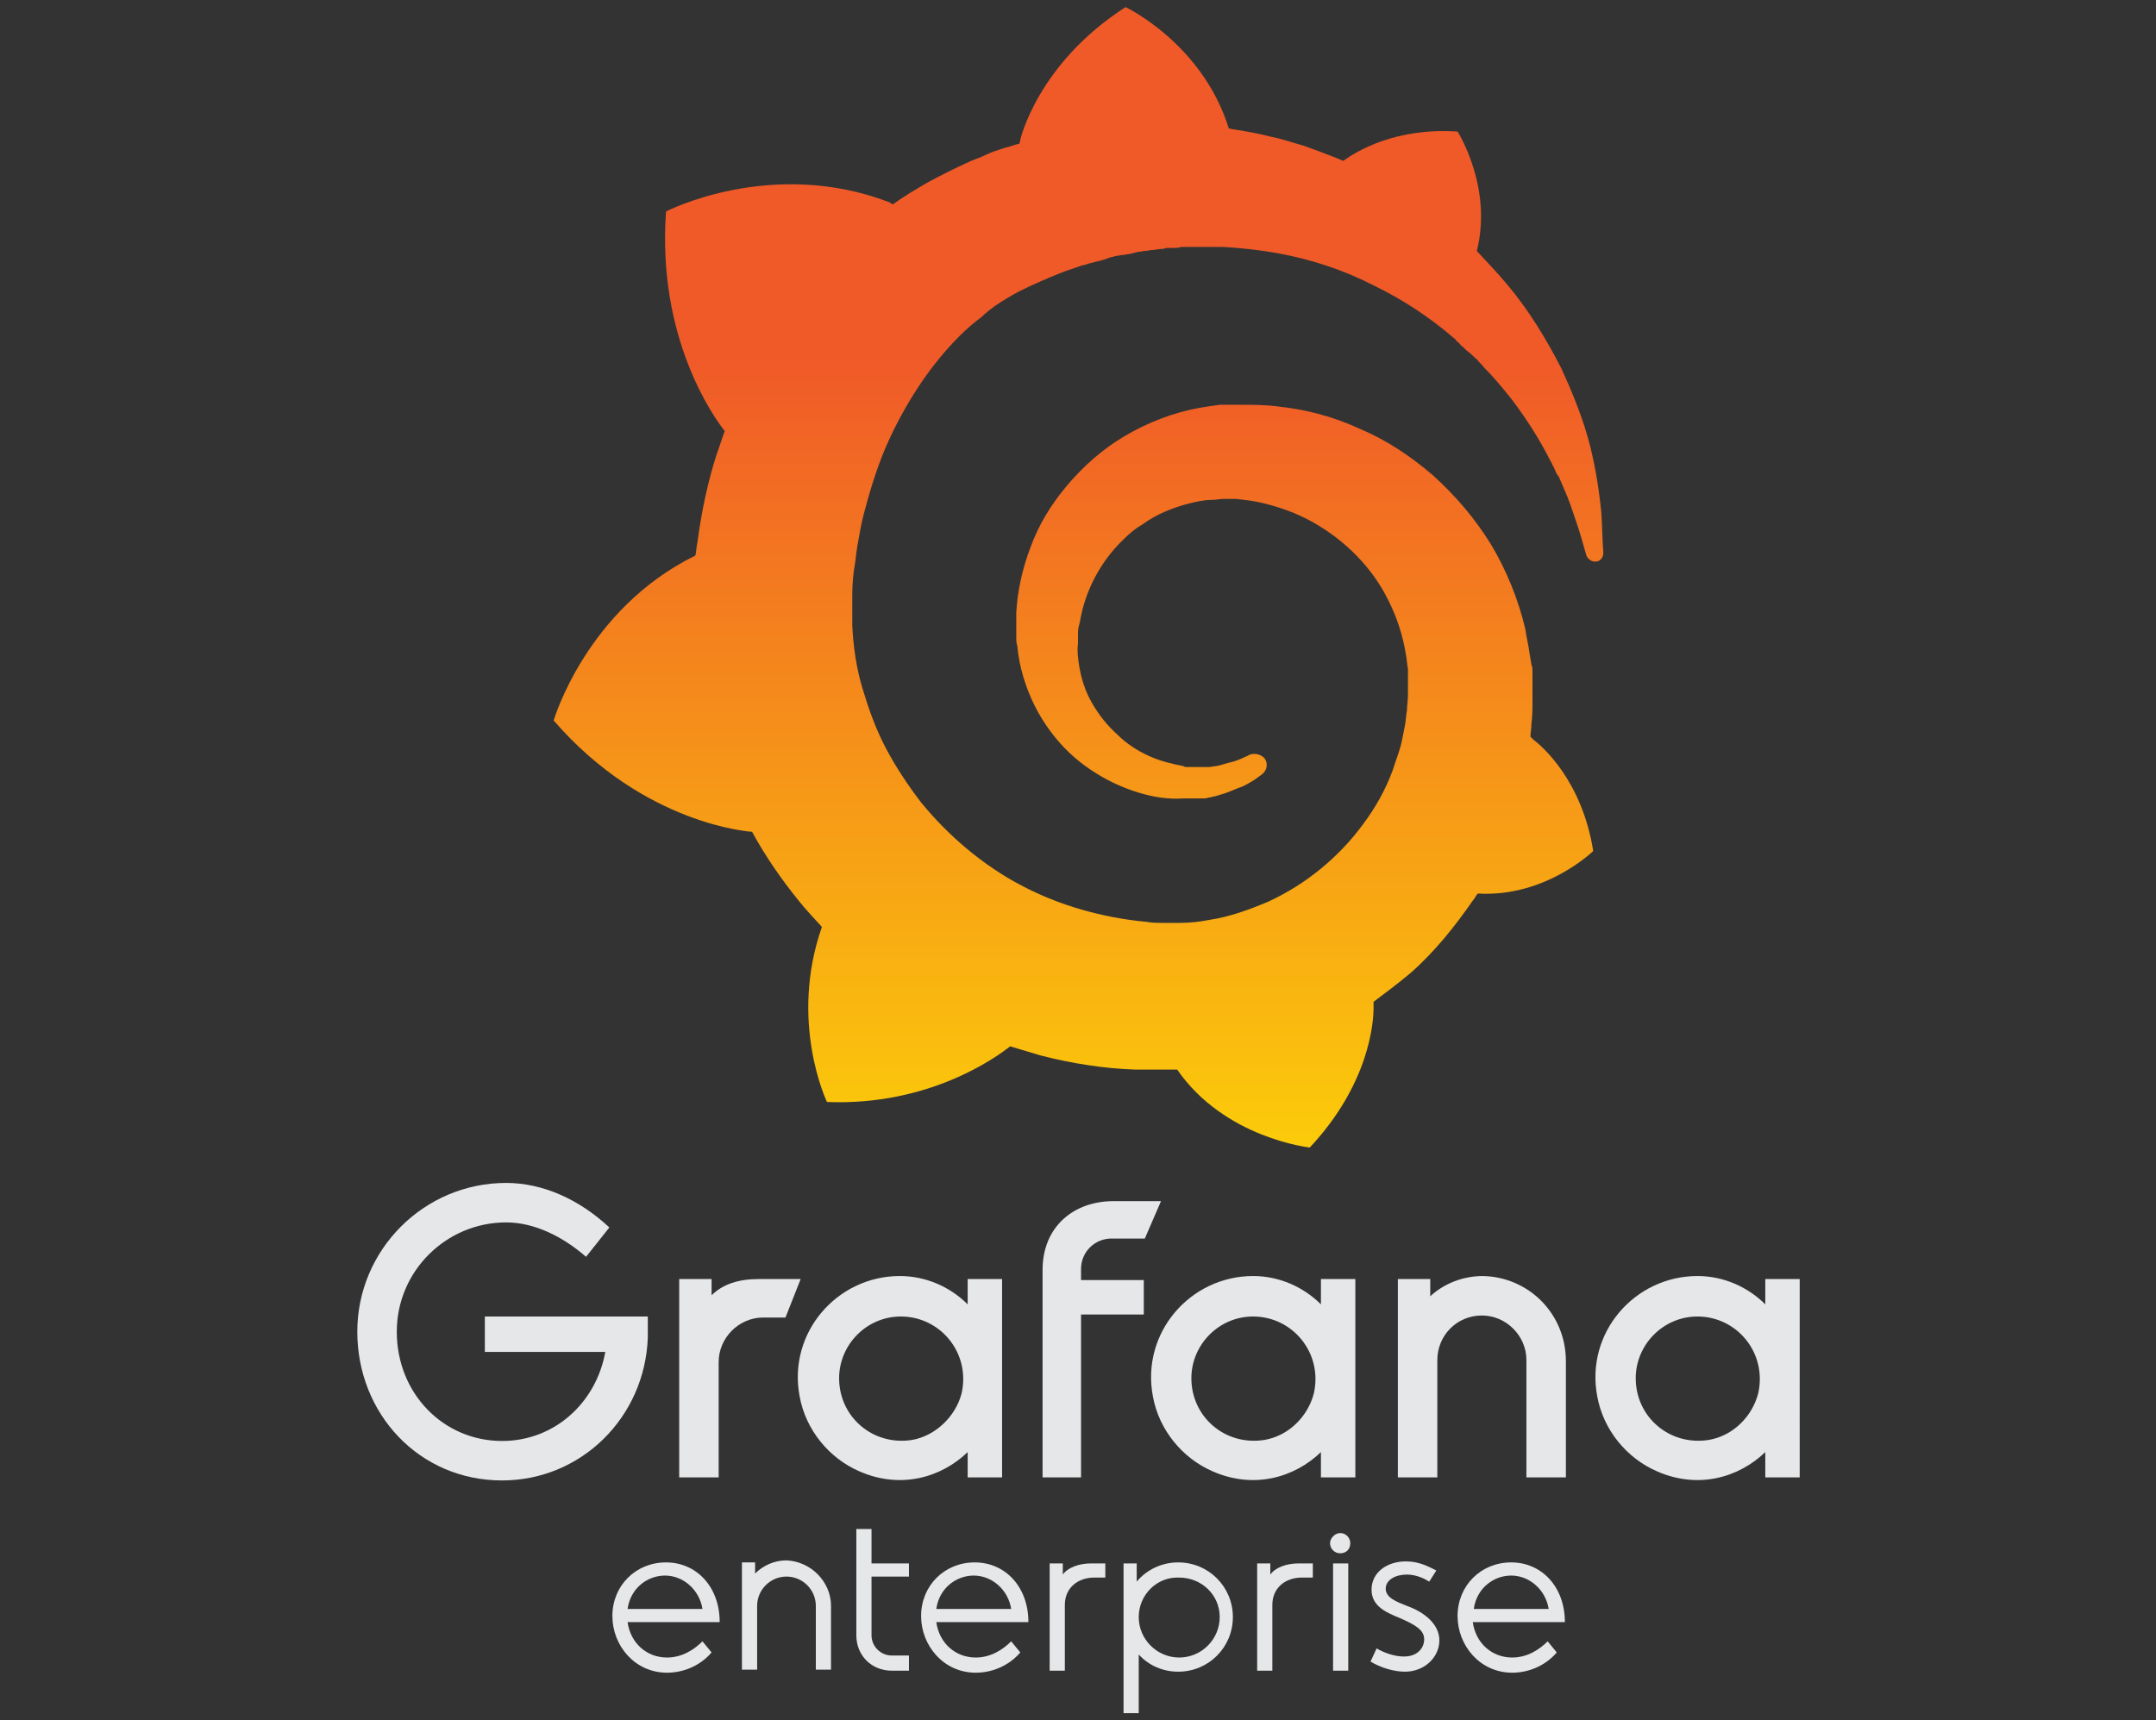 <?xml version="1.0" encoding="utf-8"?>
<!-- Generator: Adobe Illustrator 19.0.1, SVG Export Plug-In . SVG Version: 6.00 Build 0)  -->
<!DOCTYPE svg PUBLIC "-//W3C//DTD SVG 1.1//EN" "http://www.w3.org/Graphics/SVG/1.1/DTD/svg11.dtd">
<svg version="1.1" id="Layer_1" xmlns="http://www.w3.org/2000/svg" xmlns:xlink="http://www.w3.org/1999/xlink" x="0px" y="0px"
	 width="213px" height="170px" viewBox="-93 0 213 170" style="enable-background:new -93 0 213 170;" xml:space="preserve">
<rect x="-93" y="0" width="213" height="170" fill="#333333" stroke="none"/>
<style type="text/css">
	.st0{fill:#E6E7E8;}
	.st1{fill:url(#SVGID_1_);}
</style>
<g>
	<path class="st0" d="M-29,132.2c-0.3,7.9-6.6,14.1-14.4,14.1c-8.2,0-14.3-6.6-14.3-14.7c0-8.1,6.6-14.7,14.7-14.7
		c3.6,0,7.2,1.6,10.2,4.4l-2.3,2.9c-2.3-2-5.1-3.4-7.9-3.4c-5.9,0-10.8,4.8-10.8,10.8c0,6.1,4.6,10.8,10.4,10.8
		c5.2,0,9.3-3.8,10.2-8.8h-11.9v-3.5H-29V132.2z"/>
	<path class="st0" d="M-15.4,130.2h-2.2c-2.4,0-4.4,2-4.4,4.4V146h-3.9v-19.6h3.2v1.6c1.1-1.1,2.7-1.6,4.6-1.6h4.2L-15.4,130.2z"/>
	<path class="st0" d="M6,146H2.6v-2.5c-2.6,2.5-6.6,3.7-10.7,1.9c-3-1.3-5.3-4.1-5.9-7.4c-1.2-6.3,3.7-11.9,9.9-11.9
		c2.6,0,5,1.1,6.7,2.8v-2.5H6V146z M2,137.7c0.9-4-2.1-7.6-6-7.6c-3.4,0-6.1,2.8-6.1,6.1c0,3.8,3.3,6.7,7.2,6.1
		C-0.6,141.9,1.4,140,2,137.7z"/>
	<path class="st0" d="M13.8,125.4v1.1h6.2v3.4h-6.2V146H10v-20.5c0-4.3,3.1-6.8,7-6.8h4.7l-1.6,3.7h-3.1
		C15.2,122.3,13.8,123.7,13.8,125.4z"/>
	<path class="st0" d="M40.8,146h-3.3v-2.5c-2.6,2.5-6.6,3.7-10.7,1.9c-3-1.3-5.3-4.1-5.9-7.4c-1.2-6.3,3.7-11.9,9.9-11.9
		c2.6,0,5,1.1,6.7,2.8v-2.5h3.4V146z M36.8,137.7c0.9-4-2.1-7.6-6-7.6c-3.4,0-6.1,2.8-6.1,6.1c0,3.8,3.3,6.7,7.2,6.1
		C34.3,141.9,36.2,140,36.8,137.7z"/>
	<path class="st0" d="M61.7,134.5V146h-3.9v-11.6c0-2.4-2-4.4-4.4-4.4c-2.5,0-4.4,2-4.4,4.4V146h-3.9v-19.6h3.2v1.7
		c1.4-1.3,3.3-2,5.2-2C58.1,126.2,61.7,129.9,61.7,134.5z"/>
	<path class="st0" d="M84.7,146h-3.3v-2.5c-2.6,2.5-6.6,3.7-10.7,1.9c-3-1.3-5.3-4.1-5.9-7.4c-1.2-6.3,3.7-11.9,9.9-11.9
		c2.6,0,5,1.1,6.7,2.8v-2.5h3.4V146z M80.7,137.7c0.9-4-2.1-7.6-6-7.6c-3.4,0-6.1,2.8-6.1,6.1c0,3.8,3.3,6.7,7.2,6.1
		C78.2,141.9,80.1,140,80.7,137.7z"/>
</g>
<g>
	<path class="st0" d="M-31,160.3c0.3,2.1,1.9,3.5,3.9,3.5c1.5,0,2.7-0.8,3.5-1.6l0.9,1.1c-1.2,1.4-2.9,2-4.4,2
		c-3.2,0-5.4-2.7-5.4-5.6c0-3,2.3-5.3,5.3-5.3c3,0,5.3,2.4,5.3,5.9H-31z M-23.6,159c-0.3-1.9-1.9-3.3-3.7-3.3
		c-1.7,0-3.4,1.2-3.7,3.3H-23.6z"/>
	<path class="st0" d="M-10.9,158.7v6.3h-1.5v-6.3c0-1.6-1.3-2.9-2.9-2.9c-1.6,0-2.9,1.3-2.9,2.9v6.3h-1.5v-10.6h1.3v1.1
		c0.8-0.8,1.9-1.3,3.1-1.3C-12.9,154.3-10.9,156.3-10.9,158.7z"/>
	<path class="st0" d="M-8.4,161.6v-10.5h1.5v3.4h3.7v1.3h-3.7v5.8c0,1.1,0.9,2,2,2h1.7v1.5h-1.7C-6.9,165.1-8.4,163.6-8.4,161.6z"/>
	<path class="st0" d="M-0.5,160.3c0.3,2.1,1.9,3.5,3.9,3.5c1.5,0,2.7-0.8,3.5-1.6l0.9,1.1c-1.2,1.4-2.9,2-4.4,2
		c-3.2,0-5.4-2.7-5.4-5.6c0-3,2.3-5.3,5.3-5.3c3,0,5.3,2.4,5.3,5.9H-0.5z M6.9,159c-0.3-1.9-1.9-3.3-3.7-3.3c-1.7,0-3.4,1.2-3.7,3.3
		H6.9z"/>
	<path class="st0" d="M16.2,155.9h-1.1c-1.6,0-2.9,1-2.9,2.7v6.5h-1.5v-10.6h1.3v1.1c0.5-0.7,1.6-1.1,2.8-1.1h1.4V155.9z"/>
	<path class="st0" d="M19.5,163.5v5.8h-1.5v-14.8h1.3v1.8c1-1.2,2.5-1.9,4.1-1.9c3,0,5.4,2.4,5.4,5.4c0,3-2.4,5.4-5.4,5.4
		C21.9,165.2,20.5,164.6,19.5,163.5z M19.5,159.8c0,2.2,1.8,4,4,4c2.2,0,4-1.8,4-4c0-2.2-1.8-3.9-4-3.9
		C21.3,155.8,19.5,157.6,19.5,159.8z"/>
	<path class="st0" d="M36.7,155.9h-1.1c-1.6,0-2.9,1-2.9,2.7v6.5h-1.5v-10.6h1.3v1.1c0.5-0.7,1.6-1.1,2.8-1.1h1.4V155.9z"/>
	<path class="st0" d="M40.4,152.5c0,0.6-0.4,1-1,1c-0.5,0-1-0.4-1-1c0-0.5,0.5-1,1-1C40,151.5,40.4,152,40.4,152.5z M40.2,165.1
		h-1.5v-10.6h1.5V165.1z"/>
	<path class="st0" d="M48.9,155.2l-0.7,1.1c-0.3-0.2-1.2-0.7-2.2-0.7c-1.1,0-2.1,0.5-2.1,1.4c0,0.9,1.1,1.3,2.1,1.7
		c1.7,0.6,3.2,1.8,3.2,3.4c0,1.7-1.5,3.1-3.4,3.1c-1.1,0-2.4-0.4-3.4-1l0.6-1.3c0.7,0.4,1.7,0.8,2.7,0.8c1.4,0,2-0.9,2-1.7
		c0-0.9-0.8-1.4-2.4-2.1c-1.2-0.5-2.8-1.1-2.8-2.8c0-1.7,1.5-2.8,3.4-2.8C47.2,154.3,48.1,154.8,48.9,155.2z"/>
	<path class="st0" d="M52.5,160.3c0.3,2.1,1.9,3.5,3.9,3.5c1.5,0,2.7-0.8,3.5-1.6l0.9,1.1c-1.2,1.4-2.9,2-4.4,2
		c-3.2,0-5.4-2.7-5.4-5.6c0-3,2.3-5.3,5.3-5.3c3,0,5.3,2.4,5.3,5.9H52.5z M60,159c-0.3-1.9-1.9-3.3-3.7-3.3c-1.7,0-3.4,1.2-3.7,3.3
		H60z"/>
</g>
<linearGradient id="SVGID_1_" gradientUnits="userSpaceOnUse" x1="13.5" y1="138.811" x2="13.5" y2="35.959">
	<stop  offset="0" style="stop-color:#FFF100"/>
	<stop  offset="1" style="stop-color:#F05A28"/>
</linearGradient>
<path class="st1" d="M65.2,50.6c-0.2-1.9-0.5-4.1-1.1-6.5c-0.6-2.4-1.6-5-2.9-7.8c-1.4-2.7-3.1-5.6-5.4-8.3
	c-0.9-1.1-1.9-2.1-2.9-3.2c1.6-6.3-1.9-11.8-1.9-11.8c-6.1-0.4-9.9,1.9-11.3,2.9c-0.2-0.1-0.5-0.2-0.7-0.3c-1-0.4-2.1-0.8-3.2-1.2
	c-1.1-0.3-2.2-0.7-3.3-0.9c-1.1-0.3-2.3-0.5-3.5-0.7c-0.2,0-0.4-0.1-0.6-0.1c-2.6-8.4-10.2-12-10.2-12C9.5,6.3,7.8,13.8,7.8,13.8
	s0,0.2-0.1,0.4c-0.5,0.1-0.9,0.3-1.4,0.4c-0.6,0.2-1.3,0.4-1.9,0.7c-0.6,0.3-1.3,0.5-1.9,0.8c-1.3,0.6-2.5,1.2-3.8,1.9
	c-1.2,0.7-2.4,1.4-3.5,2.2C-5,20.1-5.1,20-5.1,20c-11.7-4.5-22.1,0.9-22.1,0.9c-0.9,12.5,4.7,20.3,5.8,21.7
	c-0.3,0.8-0.5,1.5-0.8,2.3c-0.9,2.8-1.5,5.7-1.9,8.7c-0.1,0.4-0.1,0.9-0.2,1.3c-10.8,5.3-14,16.3-14,16.3c9,10.4,19.6,11,19.6,11
	c0,0,0,0,0,0c1.3,2.4,2.9,4.7,4.6,6.8c0.7,0.9,1.5,1.7,2.3,2.6c-3.3,9.4,0.5,17.3,0.5,17.3c10.1,0.4,16.7-4.4,18.1-5.5
	c1,0.3,2,0.6,3,0.9c3.1,0.8,6.3,1.3,9.4,1.4c0.8,0,1.6,0,2.4,0l0.4,0l0.3,0l0.5,0l0.5,0l0,0c4.7,6.8,13.1,7.7,13.1,7.7
	c5.9-6.3,6.3-12.4,6.3-13.8l0,0c0,0,0,0,0-0.1c0-0.1,0-0.2,0-0.2l0,0c0-0.1,0-0.2,0-0.3c1.2-0.9,2.4-1.8,3.6-2.8
	c2.4-2.1,4.4-4.6,6.2-7.2c0.2-0.2,0.3-0.5,0.5-0.7c6.7,0.4,11.4-4.2,11.4-4.2c-1.1-7-5.1-10.4-5.9-11l0,0c0,0,0,0-0.1-0.1
	c0,0-0.1-0.1-0.1-0.1c0,0,0,0,0,0c0,0-0.1-0.1-0.1-0.1c0-0.4,0.1-0.8,0.1-1.3c0.1-0.8,0.1-1.5,0.1-2.3l0-0.6l0-0.3l0-0.1
	c0-0.2,0-0.1,0-0.2l0-0.5l0-0.6c0-0.2,0-0.4,0-0.6c0-0.2,0-0.4-0.1-0.6l-0.1-0.6l-0.1-0.6c-0.1-0.8-0.3-1.5-0.4-2.3
	c-0.7-3-1.9-5.9-3.4-8.4c-1.6-2.6-3.5-4.8-5.7-6.8c-2.2-1.9-4.6-3.5-7.2-4.6c-2.6-1.2-5.2-1.9-7.9-2.2c-1.3-0.2-2.7-0.2-4-0.2
	l-0.5,0l-0.1,0c0,0-0.2,0-0.2,0l-0.2,0l-0.5,0c-0.2,0-0.4,0-0.5,0c-0.7,0.1-1.4,0.2-2,0.3c-2.7,0.5-5.2,1.5-7.4,2.8
	c-2.2,1.3-4.1,3-5.7,4.9c-1.6,1.9-2.8,3.9-3.6,6.1c-0.8,2.1-1.3,4.4-1.4,6.5c0,0.5,0,1.1,0,1.6c0,0.1,0,0.3,0,0.4l0,0.4
	c0,0.3,0,0.5,0.1,0.8c0.1,1.1,0.3,2.1,0.6,3.1c0.6,2,1.5,3.8,2.7,5.4c1.2,1.6,2.5,2.8,4,3.8c1.5,1,3,1.7,4.6,2.2
	c1.6,0.5,3.1,0.7,4.5,0.6c0.2,0,0.4,0,0.5,0c0.1,0,0.2,0,0.3,0c0.1,0,0.2,0,0.3,0c0.2,0,0.3,0,0.5,0c0,0,0.1,0,0.1,0l0.1,0
	c0.1,0,0.2,0,0.3,0c0.2,0,0.4-0.1,0.5-0.1c0.2,0,0.3-0.1,0.5-0.1c0.3-0.1,0.7-0.2,1-0.3c0.6-0.2,1.2-0.5,1.8-0.7
	c0.6-0.3,1.1-0.6,1.5-0.9c0.1-0.1,0.3-0.2,0.4-0.3c0.5-0.4,0.6-1.1,0.2-1.6c-0.4-0.4-1-0.5-1.5-0.3c-0.1,0.1-0.2,0.1-0.4,0.2
	c-0.4,0.2-0.9,0.4-1.3,0.5c-0.5,0.1-1,0.3-1.5,0.4c-0.3,0-0.5,0.1-0.8,0.1c-0.1,0-0.3,0-0.4,0c-0.1,0-0.3,0-0.4,0
	c-0.1,0-0.3,0-0.4,0c-0.2,0-0.3,0-0.5,0c0,0-0.1,0,0,0l-0.1,0l-0.1,0c-0.1,0-0.1,0-0.2,0c-0.1,0-0.3,0-0.4-0.1
	c-1.1-0.2-2.3-0.5-3.4-1c-1.1-0.5-2.2-1.2-3.1-2.1c-1-0.9-1.8-1.9-2.5-3.1c-0.7-1.2-1.1-2.5-1.3-3.8c-0.1-0.7-0.2-1.4-0.1-2.1
	c0-0.2,0-0.4,0-0.6c0,0.1,0,0,0,0l0-0.1l0-0.1c0-0.1,0-0.2,0-0.3c0-0.4,0.1-0.7,0.2-1.1c0.5-3,2-5.9,4.3-8.1
	c0.6-0.6,1.2-1.1,1.9-1.5c0.7-0.5,1.4-0.9,2.1-1.2c0.7-0.3,1.5-0.6,2.3-0.8c0.8-0.2,1.6-0.4,2.4-0.4c0.4,0,0.8-0.1,1.2-0.1
	c0.1,0,0.2,0,0.3,0l0.3,0l0.2,0c0.1,0,0,0,0,0l0.1,0l0.3,0c0.9,0.1,1.8,0.2,2.6,0.4c1.7,0.4,3.4,1,5,1.9c3.2,1.8,5.9,4.5,7.5,7.8
	c0.8,1.6,1.4,3.4,1.7,5.3c0.1,0.5,0.1,0.9,0.2,1.4l0,0.3l0,0.3c0,0.1,0,0.2,0,0.3c0,0.1,0,0.2,0,0.3l0,0.3l0,0.3c0,0.2,0,0.6,0,0.8
	c0,0.5-0.1,1-0.1,1.5c-0.1,0.5-0.1,1-0.2,1.5c-0.1,0.5-0.2,1-0.3,1.5c-0.2,1-0.6,1.9-0.9,2.9c-0.7,1.9-1.7,3.7-2.9,5.3
	c-2.4,3.3-5.7,6-9.4,7.7c-1.9,0.8-3.8,1.5-5.8,1.8c-1,0.2-2,0.3-3,0.3l-0.2,0l-0.2,0l-0.3,0l-0.5,0l-0.3,0c0.1,0,0,0,0,0l-0.1,0
	c-0.5,0-1.1,0-1.6-0.1c-2.2-0.2-4.3-0.6-6.4-1.2c-2.1-0.6-4.1-1.4-6-2.4c-3.8-2-7.2-4.9-9.9-8.2c-1.3-1.7-2.5-3.5-3.5-5.4
	c-1-1.9-1.7-3.9-2.3-5.9c-0.6-2-0.9-4.1-1-6.2l0-0.4l0-0.1l0-0.1l0-0.2l0-0.3l0-0.1l0-0.1l0-0.2l0-0.5l0-0.1c0,0,0,0,0,0l0-0.2
	c0-0.3,0-0.5,0-0.8c0-1,0.1-2.1,0.3-3.2c0.1-1.1,0.3-2.1,0.5-3.2c0.2-1.1,0.5-2.1,0.8-3.2c0.6-2.1,1.3-4.1,2.2-6
	c1.8-3.8,4.1-7.2,6.8-9.9c0.7-0.7,1.4-1.3,2.2-1.9C4.3,31,5,30.4,5.8,29.9c0.8-0.5,1.6-1,2.5-1.4c0.4-0.2,0.8-0.4,1.3-0.6
	c0.2-0.1,0.4-0.2,0.7-0.3c0.2-0.1,0.4-0.2,0.7-0.3c0.9-0.4,1.8-0.7,2.7-1c0.2-0.1,0.5-0.1,0.7-0.2c0.2-0.1,0.5-0.1,0.7-0.2
	c0.5-0.1,0.9-0.2,1.4-0.4c0.2-0.1,0.5-0.1,0.7-0.2c0.2,0,0.5-0.1,0.7-0.1c0.2,0,0.5-0.1,0.7-0.1l0.4-0.1l0.4-0.1
	c0.2,0,0.5-0.1,0.7-0.1c0.3,0,0.5-0.1,0.8-0.1c0.2,0,0.6-0.1,0.8-0.1c0.2,0,0.3,0,0.5-0.1l0.3,0l0.2,0l0.2,0c0.3,0,0.5,0,0.8-0.1
	l0.4,0c0,0,0.1,0,0,0l0.1,0l0.2,0c0.2,0,0.5,0,0.7,0c0.9,0,1.8,0,2.7,0c1.8,0.1,3.6,0.3,5.3,0.6c3.4,0.6,6.7,1.7,9.6,3.2
	c2.9,1.4,5.6,3.2,7.8,5.1c0.1,0.1,0.3,0.2,0.4,0.4c0.1,0.1,0.3,0.2,0.4,0.4c0.3,0.2,0.5,0.5,0.8,0.7c0.3,0.2,0.5,0.5,0.8,0.7
	c0.2,0.3,0.5,0.5,0.7,0.8c1,1,1.9,2.1,2.7,3.1c1.6,2.1,2.9,4.2,3.9,6.2c0.1,0.1,0.1,0.2,0.2,0.4c0.1,0.1,0.1,0.2,0.2,0.4
	c0.1,0.2,0.2,0.5,0.4,0.7c0.1,0.2,0.2,0.5,0.3,0.7c0.1,0.2,0.2,0.5,0.3,0.7c0.4,0.9,0.7,1.8,1,2.7c0.5,1.4,0.8,2.6,1.1,3.6
	c0.1,0.4,0.5,0.7,0.9,0.7c0.5,0,0.8-0.4,0.8-0.9C65.3,53.4,65.3,52.1,65.2,50.6z"/>
</svg>
